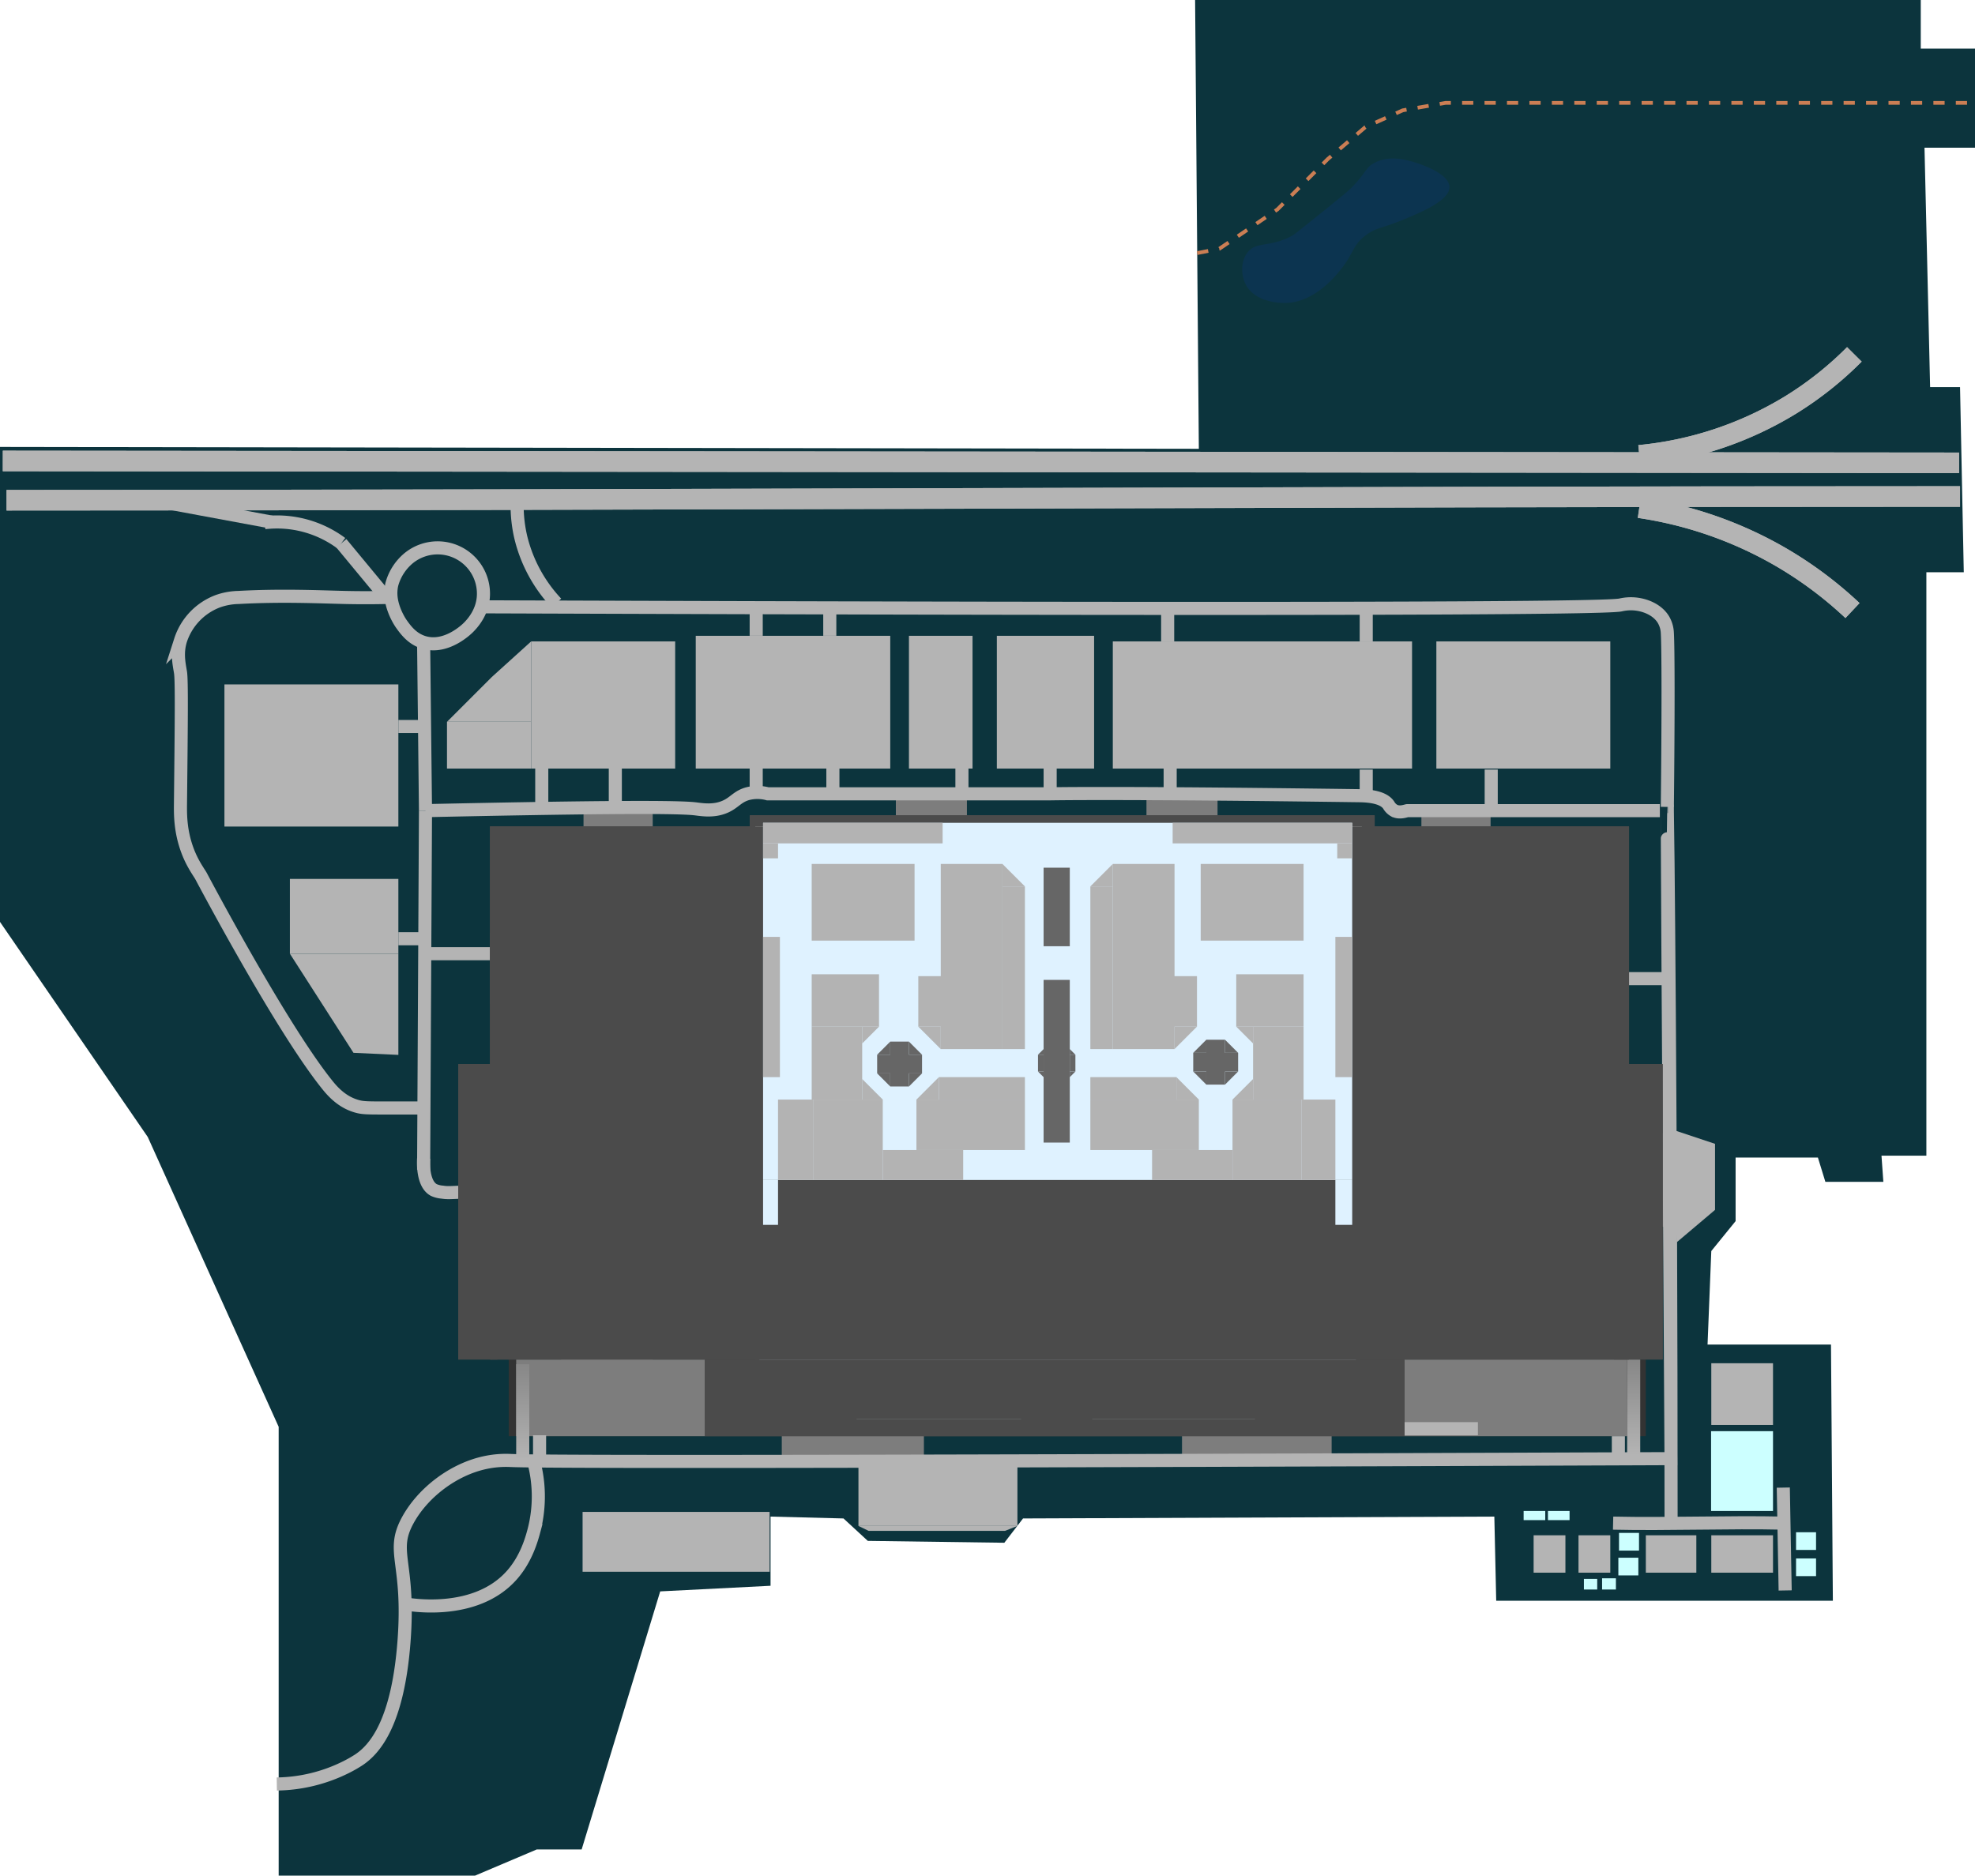 <svg xmlns="http://www.w3.org/2000/svg" xmlns:xlink="http://www.w3.org/1999/xlink" viewBox="0 0 1056 1003"><defs><style>.cls-1{fill:#0c343d;}.cls-2{fill:#0c3450;}.cls-3{fill:#333;}.cls-4{fill:#b4b4b4;}.cls-5{fill:#7d7d7d;}.cls-10,.cls-11,.cls-12,.cls-17,.cls-6,.cls-7,.cls-8,.cls-9{fill:none;stroke-miterlimit:10;}.cls-6,.cls-7,.cls-8{stroke:#b4b4b4;}.cls-11,.cls-6,.cls-9{stroke-width:7px;}.cls-7{stroke-width:11px;}.cls-9{stroke:url(#linear-gradient);}.cls-10,.cls-17{stroke-width:9px;}.cls-10{stroke:url(#linear-gradient-2);}.cls-11{stroke:url(#linear-gradient-3);}.cls-12{stroke:#cb7e54;stroke-width:2px;stroke-dasharray:6;}.cls-13{fill:#cff;}.cls-14{fill:#4b4b4b;}.cls-15{fill:#dff2ff;}.cls-16{fill:#b3b3b3;}.cls-17{stroke:url(#linear-gradient-4);}.cls-18{fill:#666;}</style><linearGradient id="linear-gradient" x1="640.5" y1="818.5" x2="640.5" y2="767.5" gradientUnits="userSpaceOnUse"><stop offset="0" stop-color="#b4b4b4"/><stop offset="1" stop-color="#878787"/></linearGradient><linearGradient id="linear-gradient-2" x1="818" y1="603.5" x2="847" y2="603.5" gradientUnits="userSpaceOnUse"><stop offset="0" stop-color="#616161"/><stop offset="1" stop-color="#b4b4b4"/></linearGradient><linearGradient id="linear-gradient-3" x1="1234.5" y1="816" x2="1234.5" y2="765" xlink:href="#linear-gradient"/><linearGradient id="linear-gradient-4" x1="827" x2="848" xlink:href="#linear-gradient-2"/></defs><g id="Ground_Level" data-name="Ground Level"><g id="Base_Terrain" data-name="Base Terrain"><polygon id="Ground" class="cls-1" points="639 0 1027 0 1027 26 1056 26 1056 79 1029 79 1032 207 1048 207 1050 306 1030 306 1030 618 1006 618 1007 632 976 632 972 619 928 619 928 653 915 669 913 719 979 719 980 856 800 856 799 811 547 812 537 825 464 824 451 812 412 811 412 848 353 851 311 989 287 989 254 1003 149 1003 149 763 79 608 0 493 0 239 641 240 639 0"/><path class="cls-2" d="M1136,138c-.09-7.36-15.9-12.34-18-13-4.3-1.35-13.65-4.3-22,0-4.91,2.53-4.09,4.79-12,13-1.33,1.38-2.69,2.71-18,15-8.71,7-13.08,10.5-14,11-12.33,6.67-19.21,2.8-24,9-3.68,4.76-3.49,12-1,17,5.28,10.54,20.59,10.06,22,10,15-.68,25.73-13.94,29-18,6.8-8.43,5.89-12.44,13-18,5.61-4.39,8.5-3.71,19-8S1136.09,145.34,1136,138Z" transform="translate(-361 -38)"/></g><g id="Structure"><rect class="cls-3" x="262" y="442" width="609" height="285"/><rect class="cls-3" x="871" y="569" width="18" height="158"/><rect class="cls-3" x="272" y="727" width="608" height="41"/><rect class="cls-3" x="245" y="569" width="18" height="158"/><rect class="cls-3" x="401" y="436" width="334" height="8"/></g><g id="Pavement"><g id="Outdoors"><polyline class="cls-4" points="896.5 664.33 917 647 917 611.67 894 604"/><rect class="cls-4" x="915" y="729" width="33" height="33"/><rect class="cls-4" x="915" y="821" width="33" height="20"/><rect class="cls-4" x="880" y="821" width="27" height="20"/><rect class="cls-4" x="844" y="821" width="17" height="20"/><polygon class="cls-4" points="503.11 818.65 464.44 818.65 459 816 544 816 537.33 818.65 503.11 818.65"/><rect class="cls-4" x="820" y="821" width="17" height="20"/><polygon class="cls-4" points="263 362 239 386 284 386 284 343 263 362"/><polyline class="cls-4" points="213 564.11 189 563 155 510 213 510"/><rect class="cls-4" x="768" y="343" width="93" height="68"/><rect class="cls-4" x="595" y="343" width="160" height="68"/><rect class="cls-4" x="533" y="340" width="52" height="71"/><rect class="cls-4" x="486" y="340" width="34" height="71"/><rect class="cls-4" x="372" y="340" width="104" height="71"/><rect class="cls-4" x="239" y="386" width="45" height="25"/><rect class="cls-4" x="284" y="343" width="77" height="68"/><rect class="cls-4" x="120" y="366" width="93" height="76"/><polygon class="cls-4" points="213 510 211.78 510 155 510 155 470 213 470 213 510"/><rect class="cls-4" x="459" y="781" width="85" height="35"/><rect class="cls-4" x="311.5" y="808.5" width="100" height="32"/></g><g id="Garage"><rect class="cls-5" x="860" y="606" width="31" height="50"/><rect class="cls-5" x="737" y="606" width="126" height="67"/><rect class="cls-5" x="787" y="645" width="76" height="46"/><rect class="cls-5" x="787" y="677" width="43" height="50"/><rect class="cls-5" x="658" y="535" width="45" height="42"/><rect class="cls-5" x="751" y="727" width="119" height="41"/><rect class="cls-5" x="663" y="566" width="69" height="90"/><rect class="cls-5" x="649" y="476" width="67" height="59"/><rect class="cls-5" x="727" y="616" width="13" height="29"/><rect class="cls-5" x="524" y="495" width="81" height="93"/><rect class="cls-5" x="613" y="425" width="38" height="120"/><rect class="cls-5" x="716" y="506" width="29" height="29"/><rect class="cls-5" x="601" y="495" width="13" height="40"/><rect class="cls-5" x="749" y="493" width="120" height="52"/><rect class="cls-5" x="760" y="434" width="37" height="45"/><rect class="cls-5" x="742" y="476" width="55" height="59"/><rect class="cls-5" x="479" y="425" width="38" height="120"/><rect class="cls-5" x="507" y="495" width="32" height="40"/><rect class="cls-5" x="276" y="464" width="85" height="73"/><rect class="cls-5" x="312" y="432" width="37" height="37"/><rect class="cls-5" x="287" y="531" width="109" height="33"/><rect class="cls-5" x="356" y="490" width="130" height="47"/><rect class="cls-5" x="418" y="531" width="26" height="59"/><rect class="cls-5" x="404" y="561" width="20" height="29"/><rect class="cls-5" x="404" y="597" width="40" height="151"/><rect class="cls-5" x="440" y="691" width="80" height="57"/><rect class="cls-5" x="528" y="694" width="77" height="70"/><rect class="cls-5" x="614" y="694" width="113" height="54"/><rect class="cls-5" x="595" y="706" width="31" height="31"/><rect class="cls-5" x="507" y="706" width="26" height="31"/><rect class="cls-5" x="418" y="746" width="76" height="35"/><rect class="cls-5" x="632" y="746" width="80" height="34"/><rect class="cls-5" x="412" y="586" width="15" height="14"/><rect class="cls-5" x="440" y="531" width="33" height="43"/><rect class="cls-5" x="262" y="600" width="134" height="40"/><rect class="cls-5" x="262" y="629" width="87" height="19"/><rect class="cls-5" x="284" y="634" width="65" height="39"/><rect class="cls-5" x="300" y="673" width="49" height="61"/><rect class="cls-5" x="276" y="727" width="101" height="41"/><rect class="cls-5" x="390" y="600" width="18" height="40"/><rect class="cls-5" x="262" y="499" width="19" height="38"/><rect class="cls-5" x="443" y="579" width="6" height="11"/></g></g><g id="Roads"><g id="Normal_Roads" data-name="Normal Roads"><path class="cls-6" d="M502.5,317.5a57.67,57.67,0,0,1,41,11" transform="translate(-361 -38)"/><path class="cls-6" d="M543.5,328.5l24,29" transform="translate(-361 -38)"/><path class="cls-6" d="M587.5,381.5c-6.27-1.93-9.74-6.82-12-10,0,0-6-8.44-5.49-17.44.06-1.19.25-2.34.25-2.34s.1-.61.24-1.22a27.63,27.63,0,0,1,9-14,24.5,24.5,0,0,1,40,19c0,9.85-6.3,16.28-8,18C610.65,374.37,599.61,385.23,587.5,381.5Z" transform="translate(-361 -38)"/><path class="cls-6" d="M637.5,307.5a74.91,74.91,0,0,0,2,18,78,78,0,0,0,19,35" transform="translate(-361 -38)"/><path class="cls-6" d="M619.5,362.5c418.71,1.49,599.58.95,608-1a24.29,24.29,0,0,1,11,0c1.36.32,8.49,2,12,8a15.26,15.26,0,0,1,2,7c.49,8.27.53,44.15,0,93" transform="translate(-361 -38)"/><path class="cls-6" d="M623.5,675.5H610c-7.26.07-9,.55-12.5,0a13.8,13.8,0,0,1-4.51-1.12c-6.09-3.24-5.61-14.74-5.49-16.88" transform="translate(-361 -38)"/><path class="cls-6" d="M588.5,471.5q-.5-45-1-90" transform="translate(-361 -38)"/><path class="cls-6" d="M587.5,663.5q.5-96,1-192" transform="translate(-361 -38)"/><path class="cls-6" d="M585.5,630.5h-18c-10.18,0-12.74,0-16-1-8-2.35-13-8.18-16-12-24.15-30.31-64.19-105.72-67-111-1-1.83-4.38-6.24-7-13-4.19-10.82-4.06-20.11-4-26,.47-43.88.7-65.82,0-70-.81-4.8-2-10.27,0-17a33.28,33.28,0,0,1,20-21,34.74,34.74,0,0,1,11-2c23.08-1.29,43.71-.3,57,0,4.87.11,12.51.21,22,0" transform="translate(-361 -38)"/><path class="cls-6" d="M1248.5,471.5h-135c-.58,0-4,1.53-7,0a7.78,7.78,0,0,1-3-3c-3.17-4.73-12.38-4.95-16-5-129.68-1.75-165-1-165-1h-151a21,21,0,0,0-11,0c-4.63,1.37-6.4,3.95-10,6-6.87,3.91-14.26,2.42-18,2-11.79-1.32-65.83-.67-144,1" transform="translate(-361 -38)"/><path class="cls-6" d="M1254.5,821.5c-1.72-270-2.13-352-2-352s2,168.9,2,381v4" transform="translate(-361 -38)"/><path class="cls-6" d="M576.5,895.5c3.29.64,38.4,6.88,58-15,7.78-8.68,10.68-19.07,12-24a72.51,72.51,0,0,0-1-40" transform="translate(-361 -38)"/><path class="cls-6" d="M509,992a85.3,85.3,0,0,0,37-9,69.74,69.74,0,0,0,7-4c8.1-5.47,20.64-19.15,24-63,3.3-43-7.39-47.72,2-65,7.92-14.56,24.32-27.42,42-31a52.72,52.72,0,0,1,13-1c22.2,1,256.34.42,591-.87l32.5-.13" transform="translate(-361 -38)"/><line class="cls-6" x1="289.67" y1="411" x2="289.67" y2="432.32"/><line class="cls-6" x1="329" y1="411" x2="329" y2="431.5"/><line class="cls-6" x1="404.33" y1="411" x2="404.33" y2="421.66"/><line class="cls-6" x1="445.33" y1="411" x2="445.33" y2="424.5"/><line class="cls-6" x1="514.33" y1="411" x2="514.33" y2="424.5"/><line class="cls-6" x1="443.67" y1="340" x2="443.67" y2="325.07"/><line class="cls-6" x1="404.33" y1="340" x2="404.33" y2="324.96"/><line class="cls-6" x1="624.33" y1="343" x2="624.33" y2="326.5"/><line class="cls-6" x1="625.67" y1="411" x2="625.67" y2="424.5"/><line class="cls-6" x1="730.5" y1="411.5" x2="730.5" y2="424.5"/><line class="cls-6" x1="730.5" y1="343" x2="730.5" y2="325.26"/><line class="cls-6" x1="797.33" y1="411.5" x2="797.33" y2="432.32"/><path class="cls-6" d="M1252.5,568.67" transform="translate(-361 -38)"/><line class="cls-6" x1="891.77" y1="523.33" x2="869.33" y2="523.33"/><path class="cls-6" d="M588.5,548h35" transform="translate(-361 -38)"/><line class="cls-6" x1="224.5" y1="502" x2="213" y2="502"/><line class="cls-6" x1="224.5" y1="388.5" x2="213" y2="388.5"/><line class="cls-6" x1="145.24" y1="279.2" x2="82" y2="267.47"/><path class="cls-6" d="M1314.5,852.5h0c-28.67-.67-62.33.67-91,0" transform="translate(-361 -38)"/><line class="cls-6" x1="561.5" y1="424.5" x2="561.5" y2="411"/><path class="cls-6" d="M1315.5,888.5q-.49-27.5-1-55" transform="translate(-361 -38)"/><path class="cls-6" d="M1296.5,912.5" transform="translate(-361 -38)"/><line class="cls-6" x1="865.31" y1="768" x2="865.31" y2="781"/><path class="cls-6" d="M649.5,805.5v12" transform="translate(-361 -38)"/></g><g id="Highways"><path class="cls-7" d="M1351.5,364.5a210.21,210.21,0,0,0-39-29,212.6,212.6,0,0,0-75-26" transform="translate(-361 -38)"/><path class="cls-7" d="M362.5,284.5l1046,1" transform="translate(-361 -38)"/><path class="cls-7" d="M1352.5,227.5a184.69,184.69,0,0,1-34,27,189.54,189.54,0,0,1-81,27" transform="translate(-361 -38)"/><path class="cls-7" d="M364.5,305.5c345,0,699.5-2,1044.5-2" transform="translate(-361 -38)"/><path class="cls-8" d="M650.67,449" transform="translate(-361 -38)"/><path class="cls-7" d="M1351.5,364.5a210.21,210.21,0,0,0-39-29,212.6,212.6,0,0,0-75-26" transform="translate(-361 -38)"/><path class="cls-7" d="M362.5,284.5l1046,1" transform="translate(-361 -38)"/><path class="cls-7" d="M1352.5,227.5a184.69,184.69,0,0,1-34,27,189.54,189.54,0,0,1-81,27" transform="translate(-361 -38)"/><path class="cls-7" d="M364.5,305.5c345,0,699.5-2,1044.5-2" transform="translate(-361 -38)"/><path class="cls-7" d="M650.67,449" transform="translate(-361 -38)"/></g><g id="Ramps"><line class="cls-6" x1="790.22" y1="764" x2="751" y2="764"/><path class="cls-9" d="M640.5,767.5v51" transform="translate(-361 -38)"/><path class="cls-10" d="M847,603.5H818" transform="translate(-361 -38)"/><path class="cls-11" d="M1234.5,765v51" transform="translate(-361 -38)"/></g></g><g id="Train_Tracks" data-name="Train Tracks"><polyline class="cls-12" points="640.13 135.34 652 133 683 112 710 85 730 68 750 59 773 55 1056 55"/></g><g id="Buildings"><rect class="cls-13" x="1175.67" y="846" width="11.56" height="4.89" transform="translate(2001.89 1658.89) rotate(180)"/><rect class="cls-13" x="1188.67" y="846" width="11.56" height="4.89" transform="translate(2027.89 1658.89) rotate(180)"/><rect class="cls-13" x="1207.89" y="882.33" width="7.11" height="5.67" transform="translate(2061.89 1732.33) rotate(180)"/><rect class="cls-13" x="1275.89" y="803.33" width="33.11" height="42.67" transform="translate(2223.89 1611.33) rotate(180)"/><rect class="cls-13" x="1217.61" y="882" width="7.39" height="6" transform="translate(2081.61 1732) rotate(180)"/><rect class="cls-13" x="1226.31" y="871" width="10.69" height="9.46" transform="translate(2102.31 1713.46) rotate(180)"/><rect class="cls-13" x="1226.65" y="857.73" width="10.69" height="9.46" transform="translate(2103 1686.92) rotate(180)"/><rect class="cls-13" x="1321.32" y="871.38" width="10.69" height="9.46" transform="translate(2292.33 1714.22) rotate(180)"/><rect class="cls-13" x="1321.32" y="857.38" width="10.69" height="9.46" transform="translate(2292.33 1686.22) rotate(180)"/></g></g><g id="First_Floor" data-name="First Floor"><g id="Structure-2" data-name="Structure"><rect class="cls-14" x="262" y="442" width="609" height="285"/><rect class="cls-14" x="401" y="436" width="334" height="7"/><rect class="cls-14" x="245" y="569" width="21" height="158"/><rect class="cls-14" x="863" y="569" width="26" height="158"/><rect class="cls-14" x="377" y="727" width="374" height="41"/><rect class="cls-14" x="262" y="442" width="609" height="285"/><rect class="cls-14" x="401" y="436" width="334" height="7"/><rect class="cls-14" x="245" y="569" width="21" height="158"/><rect class="cls-14" x="863" y="569" width="26" height="158"/><rect class="cls-14" x="377" y="727" width="374" height="41"/></g><g id="Floor"><rect class="cls-15" x="266" y="446" width="105" height="242"/><rect class="cls-15" x="370" y="469" width="32" height="219"/><rect class="cls-15" x="404" y="452" width="324" height="135"/><rect class="cls-15" x="730" y="446" width="87" height="243"/><rect class="cls-15" x="816" y="471" width="53" height="218"/><rect class="cls-15" x="845" y="446" width="24" height="25"/><rect class="cls-15" x="404" y="440" width="135" height="11"/><rect class="cls-15" x="592" y="440" width="136" height="11"/><rect class="cls-15" x="400" y="494" width="6" height="46"/><rect class="cls-15" x="725" y="494" width="8" height="46"/><rect class="cls-15" x="410" y="587" width="309" height="77"/><rect class="cls-15" x="466" y="664" width="197" height="5"/><rect class="cls-15" x="441" y="730" width="248" height="20"/><rect class="cls-15" x="406" y="669" width="319" height="61"/><rect class="cls-15" x="458" y="750" width="88" height="9"/><rect class="cls-15" x="584" y="750" width="87" height="9"/></g><g id="Enclosed_Spaces" data-name="Enclosed Spaces"><rect class="cls-16" x="592" y="440" width="136" height="12"/><rect class="cls-16" x="504" y="465" width="52" height="96"/><rect class="cls-16" x="404" y="440" width="135" height="12"/><rect class="cls-16" x="427" y="465" width="62" height="38"/><rect class="cls-16" x="421" y="521" width="52" height="28"/><rect class="cls-16" x="487" y="521" width="33" height="28"/><rect class="cls-16" x="487" y="588" width="13" height="28"/><rect class="cls-16" x="499" y="576" width="51" height="40"/><rect class="cls-16" x="499" y="548" width="7" height="13"/><rect class="cls-16" x="421" y="548" width="40" height="39"/><rect class="cls-16" x="453" y="587" width="20" height="44"/><polygon class="cls-16" points="499 561 499 549 487 549 499 561"/><polygon class="cls-16" points="487 588 499 587.96 498.96 575.96 487 588"/><polygon class="cls-16" points="461 575 461 587 473 587 461 575"/><polygon class="cls-16" points="473 549 461 549.03 461.03 561.03 473 549"/><rect class="cls-16" x="934" y="503" width="51" height="96" transform="translate(1558 1064) rotate(-180)"/><rect class="cls-16" x="1000" y="503" width="62" height="38" transform="translate(1701 1006) rotate(-180)"/><rect class="cls-16" x="1016" y="559" width="52" height="28" transform="translate(1723 1108) rotate(-180)"/><rect class="cls-16" x="969" y="559" width="33" height="28" transform="translate(1610 1108) rotate(-180)"/><rect class="cls-16" x="989" y="626" width="13" height="28" transform="translate(1630 1242) rotate(-180)"/><rect class="cls-16" x="940" y="614" width="50" height="40" transform="translate(1569 1230) rotate(-180)"/><rect class="cls-16" x="983" y="586" width="7" height="13" transform="translate(1612 1147) rotate(-180)"/><rect class="cls-16" x="1028" y="586" width="40" height="39" transform="translate(1735 1173) rotate(-180)"/><rect class="cls-16" x="1016" y="625" width="20" height="44" transform="translate(1691 1256) rotate(-180)"/><polygon class="cls-16" points="629 561 629 549 641 549 629 561"/><polygon class="cls-16" points="641 588 629 587.96 629.04 575.96 641 588"/><polygon class="cls-16" points="667 575 667 587 655 587 667 575"/><polygon class="cls-16" points="655 549 667 549.03 666.97 561.03 655 549"/><rect class="cls-16" x="417" y="587" width="36" height="50"/><rect class="cls-16" x="453" y="631" width="84" height="25"/><rect class="cls-16" x="410" y="647" width="36" height="17"/><rect class="cls-16" x="593" y="631" width="82" height="25"/><rect class="cls-16" x="675" y="587" width="36" height="50"/><rect class="cls-16" x="317" y="446" width="54" height="19"/><rect class="cls-16" x="682" y="645" width="37" height="19"/><rect class="cls-16" x="266" y="446" width="40" height="19"/><rect class="cls-16" x="747" y="446" width="29" height="39"/><rect class="cls-16" x="854" y="446" width="15" height="42"/><rect class="cls-16" x="853" y="523" width="16" height="46"/><rect class="cls-16" x="323" y="659" width="79" height="29"/><rect class="cls-16" x="441" y="730" width="17" height="20"/><rect class="cls-16" x="671" y="730" width="18" height="20"/></g><g id="Ramps-2" data-name="Ramps"><path class="cls-17" d="M848,603.5H827" transform="translate(-361 -38)"/></g></g><g id="Second_Floor" data-name="Second Floor"><g id="Structure-3" data-name="Structure"><rect class="cls-14" x="262" y="442" width="609" height="285"/><rect class="cls-14" x="377" y="727" width="374" height="32"/><rect class="cls-14" x="401" y="436" width="334" height="6"/></g><g id="Floor-2" data-name="Floor"><rect class="cls-15" x="408" y="440" width="315" height="191"/><rect class="cls-15" x="408" y="631" width="8" height="24"/><rect class="cls-15" x="714" y="631" width="9" height="24"/></g><g id="Enclosed_Spaces-2" data-name="Enclosed Spaces"><rect class="cls-16" x="434" y="521" width="36" height="28"/><rect class="cls-16" x="435" y="588" width="37" height="43"/><rect class="cls-16" x="434" y="549" width="27" height="39"/><rect class="cls-16" x="434" y="462" width="55" height="41"/><rect class="cls-16" x="503" y="462" width="33" height="99"/><rect class="cls-16" x="491" y="522" width="13" height="27"/><rect class="cls-16" x="490" y="588" width="58" height="27"/><rect class="cls-16" x="502" y="576" width="46" height="12"/><rect class="cls-16" x="472" y="615" width="43" height="16"/><rect class="cls-16" x="536" y="474" width="12" height="87"/><rect class="cls-16" x="408" y="501" width="9" height="75"/><rect class="cls-16" x="416" y="588" width="19" height="43"/><rect class="cls-16" x="408" y="440" width="96" height="11"/><rect class="cls-16" x="408" y="451" width="8" height="8"/><polygon class="cls-16" points="461 558 461 549 470 549 461 558"/><polygon class="cls-16" points="503 561 503 549 491 549 503 561"/><polygon class="cls-16" points="502 576 502 588 490 588 502 576"/><polygon class="cls-16" points="461 577 461 588 472 588 461 577"/><polygon class="cls-16" points="536 462 536 474 548 474 536 462"/><rect class="cls-16" x="1022" y="559" width="36" height="28" transform="translate(1719 1108) rotate(-180)"/><rect class="cls-16" x="1020" y="626" width="37" height="43" transform="translate(1716 1257) rotate(-180)"/><rect class="cls-16" x="1031" y="587" width="27" height="39" transform="translate(1728 1175) rotate(-180)"/><rect class="cls-16" x="1003" y="500" width="55" height="41" transform="translate(1700 1003) rotate(-180)"/><rect class="cls-16" x="956" y="500" width="33" height="99" transform="translate(1584 1061) rotate(-180)"/><rect class="cls-16" x="988" y="560" width="13" height="27" transform="translate(1628 1109) rotate(-180)"/><rect class="cls-16" x="944" y="626" width="58" height="27" transform="translate(1585 1241) rotate(-180)"/><rect class="cls-16" x="944" y="614" width="46" height="12" transform="translate(1573 1202) rotate(-180)"/><rect class="cls-16" x="977" y="653" width="43" height="16" transform="translate(1636 1284) rotate(-180)"/><rect class="cls-16" x="944" y="512" width="12" height="87" transform="translate(1539 1073) rotate(-180)"/><rect class="cls-16" x="1075" y="539" width="9" height="75" transform="translate(1798 1115) rotate(-180)"/><rect class="cls-16" x="1057" y="626" width="18" height="43" transform="translate(1771 1257) rotate(-180)"/><rect class="cls-16" x="988" y="478" width="96" height="11" transform="translate(1711 929) rotate(-180)"/><rect class="cls-16" x="1076" y="489" width="8" height="8" transform="translate(1799 948) rotate(-180)"/><polygon class="cls-16" points="670 558 670 549 661 549 670 558"/><polygon class="cls-16" points="628 561 628 549 640 549 628 561"/><polygon class="cls-16" points="629 576 629 588 641 588 629 576"/><polygon class="cls-16" points="670 577 670 588 659 588 670 577"/><polygon class="cls-16" points="595 462 595 474 583 474 595 462"/></g><g id="Openings"><rect class="cls-18" x="476" y="557" width="10" height="24"/><rect class="cls-18" x="469" y="564" width="24" height="10"/><polygon class="cls-18" points="476 557 476 564 469 564 476 557"/><polygon class="cls-18" points="486 557 486 564 493 564 486 557"/><polygon class="cls-18" points="486 581 486 574 493 574 486 581"/><polygon class="cls-18" points="476 581 476 574 469 574 476 581"/><rect class="cls-18" x="645" y="556" width="10" height="24"/><rect class="cls-18" x="638" y="563" width="24" height="10"/><polygon class="cls-18" points="645 556 645 563 638 563 645 556"/><polygon class="cls-18" points="655 556 655 563 662 563 655 556"/><polygon class="cls-18" points="655 580 655 573 662 573 655 580"/><polygon class="cls-18" points="645 580 645 573 638 573 645 580"/><rect class="cls-18" x="558" y="524" width="14" height="87"/><rect class="cls-18" x="558" y="464" width="14" height="42"/><rect class="cls-18" x="572" y="564" width="3" height="9"/><rect class="cls-18" x="555" y="564" width="3" height="9"/><polygon class="cls-18" points="558 561 558 564 555 564 558 561"/><polygon class="cls-18" points="572 561 572 564 575 564 572 561"/><polygon class="cls-18" points="572 576 572 573 575 573 572 576"/><polygon class="cls-18" points="558 576 558 573 555 573 558 576"/></g></g></svg>